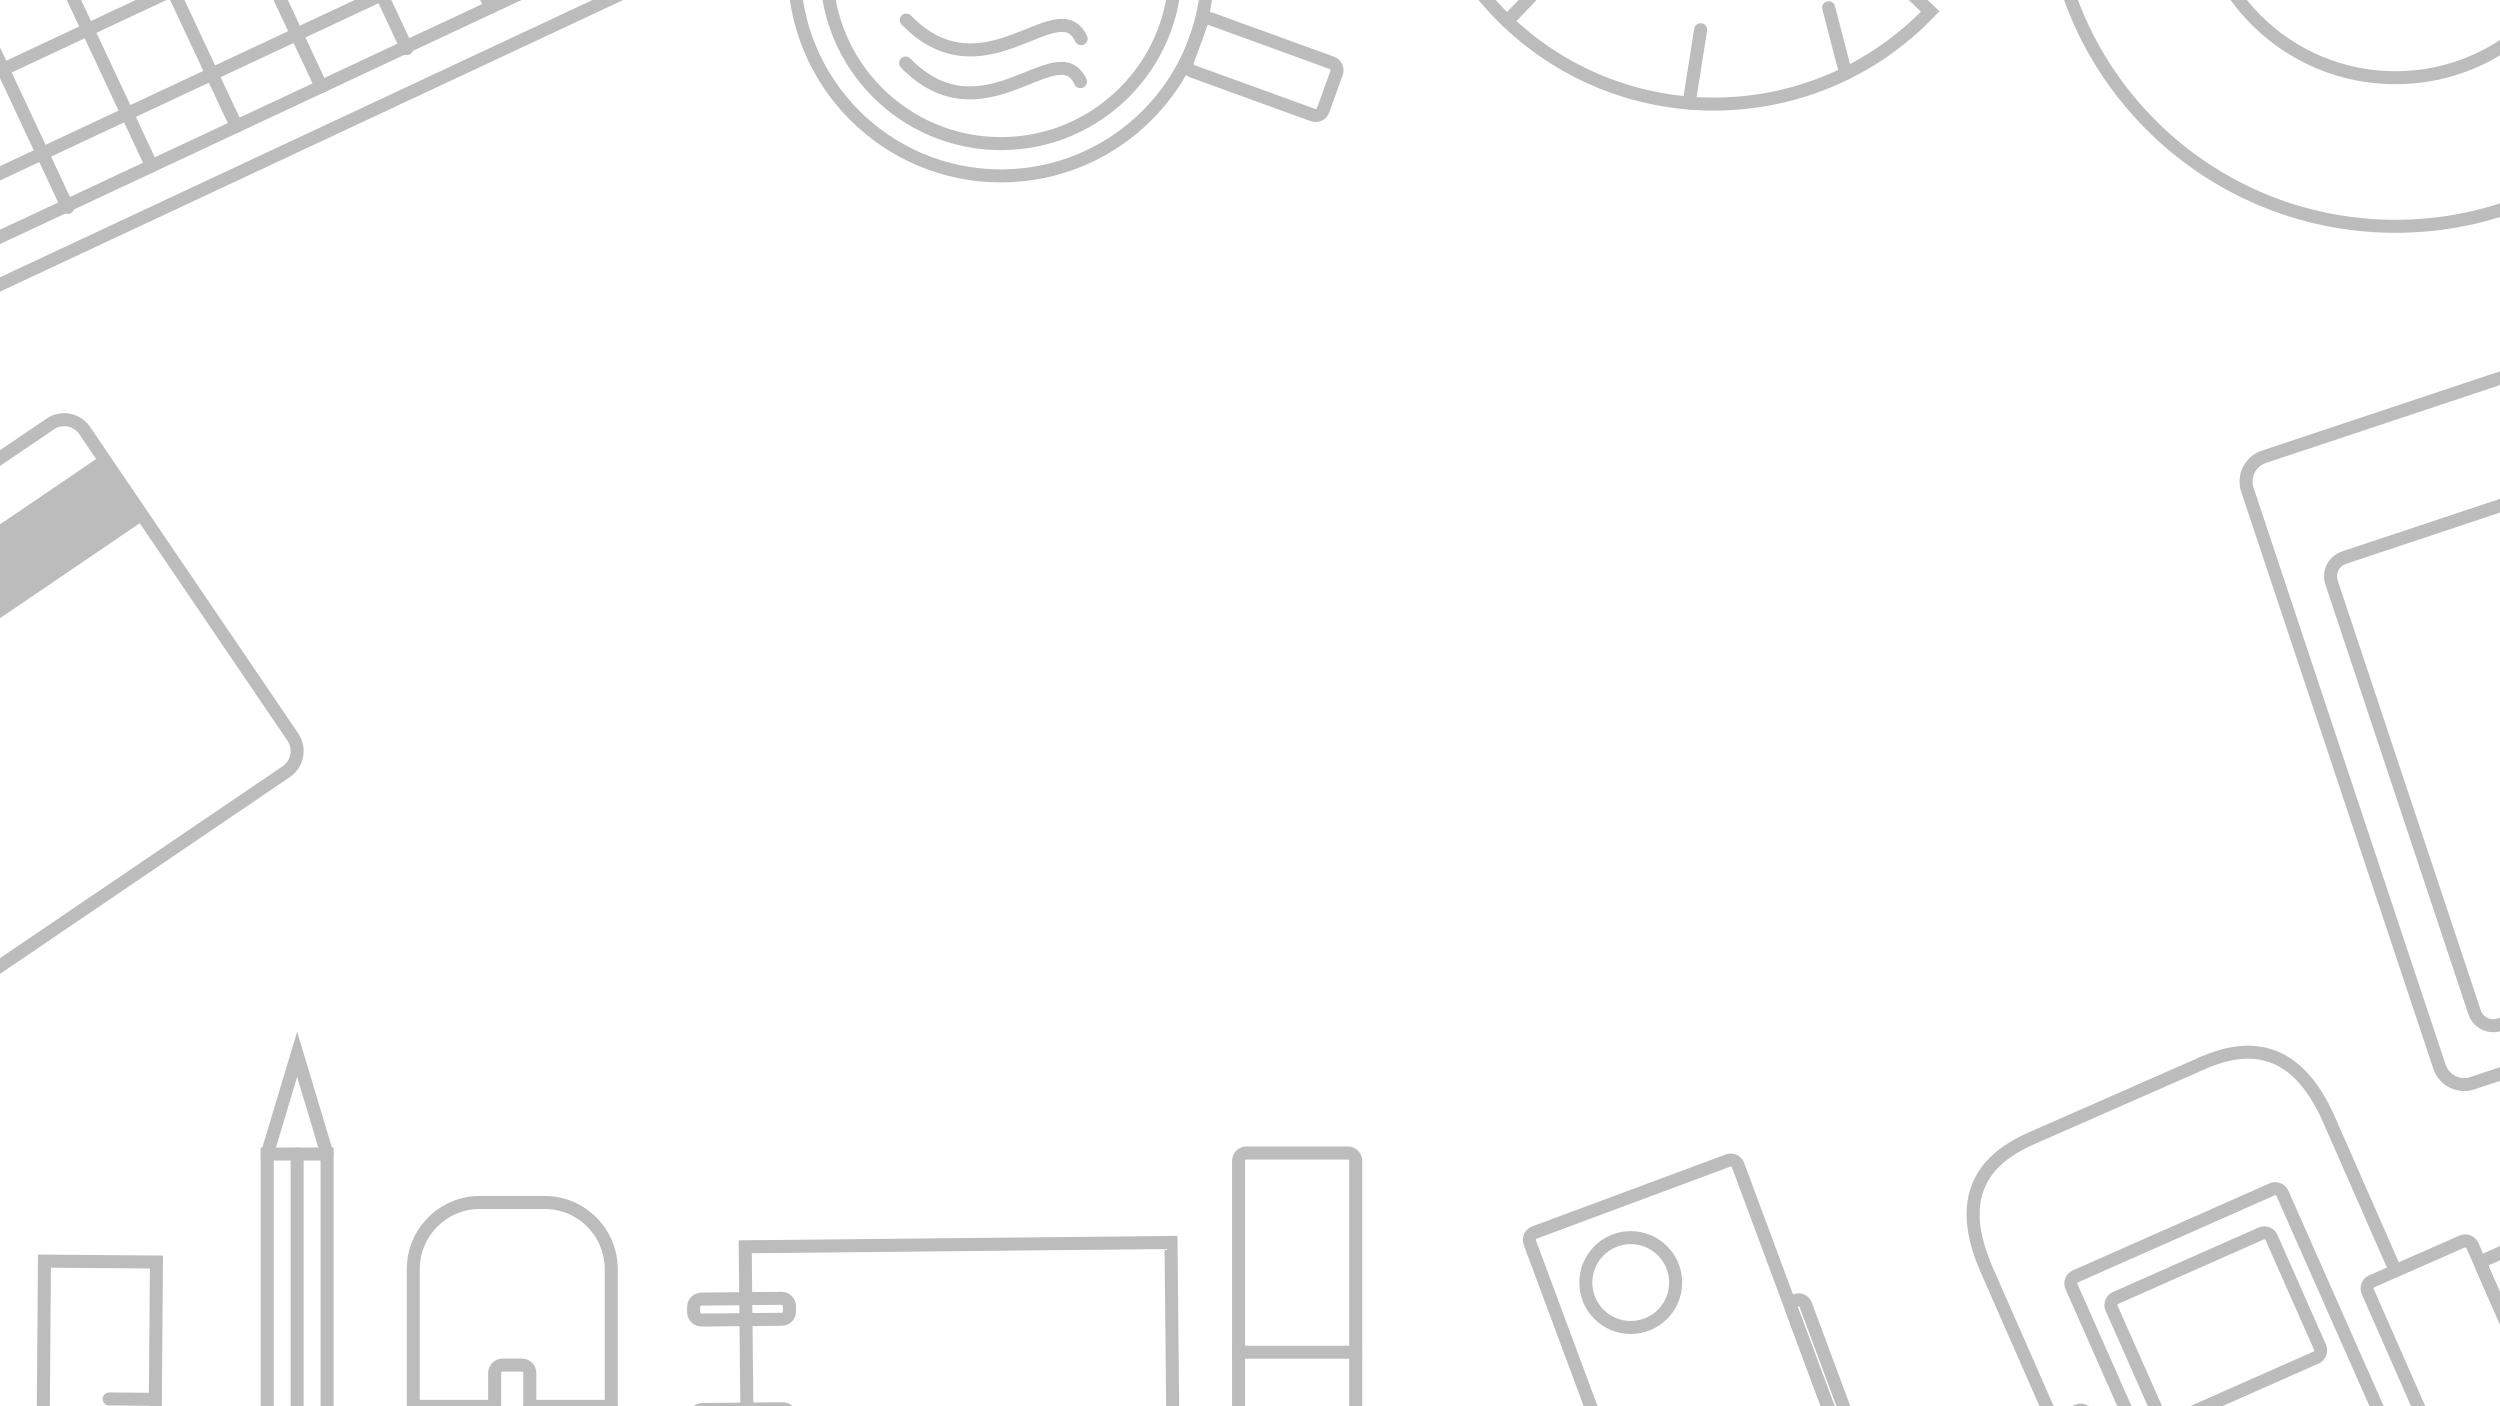 <?xml version="1.0" encoding="utf-8"?>
<!-- Generator: Adobe Illustrator 19.0.0, SVG Export Plug-In . SVG Version: 6.00 Build 0)  -->
<svg version="1.1" id="Layer_1" xmlns="http://www.w3.org/2000/svg" xmlns:xlink="http://www.w3.org/1999/xlink" x="0px" y="0px"
	 viewBox="0 0 1920 1080" style="enable-background:new 0 0 1920 1080;" xml:space="preserve">
<style type="text/css">
	.st0{fill:none;stroke:#BCBCBC;stroke-width:10;stroke-linecap:round;stroke-miterlimit:10;}
	.st1{fill:#BCBCBC;}
</style>
<g id="XMLID_6_">
	<path id="XMLID_2_" class="st0" d="M368.4,923.5h50c28,0,51,22.9,51,51v147.9c0,28-22.9,51-51,51h-50c-28,0-51-22.9-51-51V974.4
		C317.5,946.4,340.4,923.5,368.4,923.5z"/>
	<path id="XMLID_3_" class="st0" d="M385.9,1048.4h15c3.3,0,6,2.7,6,6v51.4c0,3.3-2.7,6-6,6h-15c-3.3,0-6-2.7-6-6v-51.4
		C379.9,1051.1,382.6,1048.4,385.9,1048.4z"/>
	<line id="XMLID_5_" class="st0" x1="379.9" y1="1080.1" x2="317.5" y2="1080.1"/>
	<line id="XMLID_4_" class="st0" x1="469.4" y1="1080.1" x2="406.9" y2="1080.1"/>
	<path id="XMLID_7_" class="st0" d="M393.4,1111.8v61.5c0,0,0,34.4,0,61.2s-1.4,38.8-44.7,38.8s-31.2,38.8-31.2,67.1"/>
</g>
<g id="XMLID_14_">
	
		<rect id="XMLID_8_" x="32.6" y="968.9" transform="matrix(-1 -7.925084e-03 7.925084e-03 -1 141.699 2363.59)" class="st0" width="86" height="425.2"/>
	<line id="XMLID_10_" class="st0" x1="119.4" y1="1074.7" x2="83.8" y2="1074.4"/>
	<line id="XMLID_9_" class="st0" x1="118.8" y1="1141.7" x2="83.3" y2="1141.5"/>
	<line id="XMLID_11_" class="st0" x1="118.3" y1="1206.5" x2="82.8" y2="1206.2"/>
	<line id="XMLID_12_" class="st0" x1="117.7" y1="1282.1" x2="82.2" y2="1281.8"/>
	<line id="XMLID_13_" class="st0" x1="117.2" y1="1340.6" x2="81.7" y2="1340.3"/>
</g>
<g id="XMLID_22_">
	
		<rect id="XMLID_15_" x="574.5" y="955.8" transform="matrix(1 -1.017776e-02 1.017776e-02 1 -11.903 7.572)" class="st0" width="327" height="434.9"/>
	<g id="XMLID_21_">
		<path id="XMLID_16_" class="st0" d="M600.4,1013.2l-61.6,0.6c-3.3,0-6-2.6-6.1-5.9l0-4.1c0-3.3,2.6-6,5.9-6.1l61.6-0.6
			c3.3,0,6,2.6,6.1,5.9l0,4.1C606.4,1010.5,603.7,1013.2,600.4,1013.2z"/>
		<path id="XMLID_17_" class="st0" d="M603.9,1352.2l-61.6,0.6c-3.3,0-6-2.6-6.1-5.9l0-4.1c0-3.3,2.6-6,5.9-6.1l61.6-0.6
			c3.3,0,6,2.6,6.1,5.9l0,4.1C609.9,1349.5,607.2,1352.2,603.9,1352.2z"/>
		<path id="XMLID_18_" class="st0" d="M603,1267.5l-61.6,0.6c-3.3,0-6-2.6-6.1-5.9l0-4.1c0-3.3,2.6-6,5.9-6.1l61.6-0.6
			c3.3,0,6,2.6,6.1,5.9l0,4.1C609,1264.7,606.3,1267.5,603,1267.5z"/>
		<path id="XMLID_19_" class="st0" d="M602.2,1182.7l-61.6,0.6c-3.3,0-6-2.6-6.1-5.9l0-4.1c0-3.3,2.6-6,5.9-6.1l61.6-0.6
			c3.3,0,6,2.6,6.1,5.9l0,4.1C608.1,1180,605.5,1182.7,602.2,1182.7z"/>
		<path id="XMLID_20_" class="st0" d="M601.3,1098l-61.6,0.6c-3.3,0-6-2.6-6.1-5.9l0-4.1c0-3.3,2.6-6,5.9-6.1l61.6-0.6
			c3.3,0,6,2.6,6.1,5.9l0,4.1C607.3,1095.2,604.6,1098,601.3,1098z"/>
	</g>
</g>
<g id="XMLID_26_">
	<rect id="XMLID_23_" x="205.2" y="886.3" class="st0" width="46" height="467.7"/>
	<line id="XMLID_25_" class="st0" x1="228.2" y1="1353.9" x2="228.2" y2="886.3"/>
	<polyline id="XMLID_24_" class="st0" points="251.2,886.3 228.2,809.7 205.2,886.3 	"/>
</g>
<g id="XMLID_28_">
	<path id="XMLID_27_" class="st0" d="M1035.2,1106.5h-78c-3.3,0-6-2.7-6-6v-209c0-3.3,2.7-6,6-6h78c3.3,0,6,2.7,6,6v209
		C1041.2,1103.8,1038.5,1106.5,1035.2,1106.5z"/>
	<line id="XMLID_29_" class="st0" x1="951.2" y1="1038.5" x2="1041.2" y2="1038.5"/>
</g>
<g id="XMLID_34_">
	<path id="XMLID_30_" class="st0" d="M1318.1,1339.6l-143.2-385.3c-1.1-3.1,0.4-6.6,3.5-7.7l148.7-55.3c3.1-1.1,6.6,0.4,7.7,3.5
		l143.2,385.3c1.1,3.1-0.4,6.6-3.5,7.7l-148.7,55.3C1322.7,1344.3,1319.3,1342.7,1318.1,1339.6z"/>
	<circle id="XMLID_31_" class="st0" cx="1252.4" cy="985" r="34.5"/>
	<path id="XMLID_32_" class="st0" d="M1481,1255.6l-94.3-253.7c-1.1-2.9-4.4-4.4-7.3-3.3l0,0c-2.9,1.1-4.4,4.4-3.3,7.3l94.3,253.7
		c1.1,2.9,4.4,4.4,7.3,3.3l0,0C1480.6,1261.8,1482.1,1258.5,1481,1255.6z"/>
	
		<rect id="XMLID_33_" x="1111.7" y="1136.8" transform="matrix(0.348 0.937 -0.937 0.348 1908.555 -334.573)" class="st0" width="166.5" height="137.5"/>
</g>
<g id="XMLID_41_">
	<path id="XMLID_35_" class="st0" d="M1684.7,1286l-69.4,30.5c-3,1.3-6.6-0.1-7.9-3.1l-84.3-191.6c-1.3-3,0.1-6.6,3.1-7.9l69.4-30.5
		c3-1.3,6.6,0.1,7.9,3.1l84.3,191.6C1689.1,1281.1,1687.7,1284.6,1684.7,1286z"/>
	<path id="XMLID_36_" class="st0" d="M1596.3,1303l-18.8,8.3c-3,1.3-6.6-0.1-7.9-3.1l-68.2-155.1c-1.3-3,0.1-6.6,3.1-7.9l18.8-8.3
		c3-1.3,6.6,0.1,7.9,3.1l68.2,155.1C1600.7,1298.1,1599.3,1301.7,1596.3,1303z"/>
	<path id="XMLID_38_" class="st0" d="M1576.9,1091.6c0,0-25.8-58.8-51-116.1c-25.2-57.3-1.9-85.4,34.3-101.3s130.8-57.5,130.8-57.5"
		/>
	<path id="XMLID_37_" class="st0" d="M1839.7,976c0,0-25.8-58.8-51-116.1c-25.2-57.3-61.7-59.1-97.8-43.2"/>
	<path id="XMLID_40_" class="st0" d="M1910.6,1186.6l69.4-30.5c3-1.3,4.4-4.9,3.1-7.9l-84.3-191.6c-1.3-3-4.9-4.4-7.9-3.1
		l-69.4,30.5c-3,1.3-4.4,4.9-3.1,7.9l84.3,191.6C1904,1186.6,1907.6,1188,1910.6,1186.6z"/>
	<path id="XMLID_39_" class="st0" d="M1982.9,1133l18.8-8.3c3-1.3,4.4-4.9,3.1-7.9l-68.2-155.1c-1.3-3-4.9-4.4-7.9-3.1l-18.8,8.3
		c-3,1.3-4.4,4.9-3.1,7.9l68.2,155.1C1976.3,1133,1979.9,1134.3,1982.9,1133z"/>
</g>
<g id="XMLID_47_">
	<circle id="XMLID_42_" class="st0" cx="768.7" cy="-23.7" r="158.8"/>
	<circle id="XMLID_43_" class="st0" cx="768.7" cy="-23.7" r="134"/>
	<path id="XMLID_45_" class="st0" d="M830.3,29.7c-17.8-38-74.5,46.9-134.3-14.3"/>
	<path id="XMLID_44_" class="st0" d="M829.8,62.7c-17.8-38-74.5,46.9-134.3-14.3"/>
	<path id="XMLID_46_" class="st0" d="M1008.4,88.4l-92.8-33.7c-3.1-1.1-4.7-4.6-3.6-7.7l10.4-28.8c1.1-3.1,4.6-4.7,7.7-3.6
		l92.8,33.7c3.1,1.1,4.7,4.6,3.6,7.7l-10.4,28.8C1015,87.9,1011.5,89.5,1008.4,88.4z"/>
</g>
<g id="XMLID_53_">
	<path id="XMLID_49_" class="st0" d="M1859.7,1172.8l-151,66.8c-3,1.3-6.6,0-7.9-3.1l-109.9-248.4c-1.3-3,0-6.6,3.1-7.9l151-66.8
		c3-1.3,6.6,0,7.9,3.1l109.9,248.4C1864.1,1167.9,1862.7,1171.5,1859.7,1172.8z"/>
	<path id="XMLID_50_" class="st0" d="M1778.7,1042.6l-111.8,49.5c-3,1.3-6.6,0-7.9-3.1l-37.3-84.3c-1.3-3,0-6.6,3.1-7.9l111.8-49.5
		c3-1.3,6.6,0,7.9,3.1l37.3,84.3C1783.1,1037.7,1781.7,1041.3,1778.7,1042.6z"/>
	<circle id="XMLID_51_" class="st0" cx="1754.6" cy="1139.3" r="52.5"/>
	<circle id="XMLID_52_" class="st0" cx="1754.1" cy="1138.2" r="16.7"/>
</g>
<g id="XMLID_72_">
	<g id="XMLID_58_">
		
			<rect id="XMLID_48_" x="-291.6" y="-365.7" transform="matrix(0.906 -0.424 0.424 0.906 53.946 27.12)" class="st0" width="759.1" height="516.1"/>
		
			<rect id="XMLID_54_" x="-259.3" y="-335.9" transform="matrix(0.906 -0.424 0.424 0.906 54.675 26.998)" class="st0" width="694.7" height="453"/>
	</g>
	<line id="XMLID_56_" class="st0" x1="-270.4" y1="-190" x2="-78.2" y2="220.3"/>
	<line id="XMLID_55_" class="st0" x1="-205.3" y1="-220.5" x2="-13.1" y2="189.8"/>
	<line id="XMLID_57_" class="st0" x1="-140.1" y1="-251" x2="52" y2="159.3"/>
	<line id="XMLID_59_" class="st0" x1="-75.7" y1="-282.8" x2="116.5" y2="127.5"/>
	<line id="XMLID_60_" class="st0" x1="-10.6" y1="-313.3" x2="181.6" y2="97"/>
	<line id="XMLID_61_" class="st0" x1="54.6" y1="-343.8" x2="246.7" y2="66.5"/>
	<line id="XMLID_62_" class="st0" x1="120.3" y1="-372.9" x2="312.5" y2="37.3"/>
	<line id="XMLID_63_" class="st0" x1="184.8" y1="-404.8" x2="376.9" y2="5.5"/>
	<line id="XMLID_64_" class="st0" x1="250.5" y1="-433.9" x2="442.7" y2="-23.7"/>
	<g id="XMLID_71_">
		<line id="XMLID_66_" class="st0" x1="-300.7" y1="-120.3" x2="328.4" y2="-414.9"/>
		<line id="XMLID_65_" class="st0" x1="-270.4" y1="-55.6" x2="358.7" y2="-350.2"/>
		<line id="XMLID_67_" class="st0" x1="-240.1" y1="9" x2="389" y2="-285.6"/>
		<line id="XMLID_68_" class="st0" x1="-209.8" y1="73.7" x2="419.3" y2="-220.9"/>
		<line id="XMLID_69_" class="st0" x1="-179.5" y1="138.4" x2="449.6" y2="-156.2"/>
		<line id="XMLID_70_" class="st0" x1="-149.3" y1="203" x2="479.8" y2="-91.6"/>
	</g>
</g>
<g id="XMLID_73_">
	<path id="XMLID_74_" class="st0" d="M1150-308.4c-87.6,91.8-84.2,237.2,7.6,324.8s237.2,84.2,324.8-7.6L1150-308.4z"/>
	<line id="XMLID_75_" class="st0" x1="1417.5" y1="56.3" x2="1404.4" y2="5.9"/>
	<line id="XMLID_76_" class="st0" x1="1297.2" y1="79.1" x2="1306.1" y2="22.8"/>
	<line id="XMLID_78_" class="st0" x1="1157.6" y1="16.3" x2="1209" y2="-37.5"/>
	<line id="XMLID_77_" class="st0" x1="1091.7" y1="-101.1" x2="1161" y2="-115.6"/>
	<line id="XMLID_79_" class="st0" x1="1105.4" y1="-241.4" x2="1153.8" y2="-233.1"/>
</g>
<circle id="XMLID_80_" class="st0" cx="1839.7" cy="-91.6" r="265.4"/>
<circle id="XMLID_81_" class="st0" cx="1839.7" cy="-91.6" r="151.3"/>
<path id="XMLID_82_" class="st0" d="M2566.5,609.6l-667.7,222.3c-10.4,3.5-21.8-2.2-25.3-12.7L1726,376.1
	c-3.5-10.4,2.2-21.8,12.7-25.3l667.7-222.3c10.4-3.5,21.8,2.2,25.3,12.7l147.5,443.1C2582.6,594.7,2576.9,606.1,2566.5,609.6z"/>
<path id="XMLID_83_" class="st0" d="M2523,586.1L1919.5,787c-7.8,2.6-16.4-1.7-19-9.5l-109.9-330.2c-2.6-7.8,1.7-16.4,9.5-19
	l603.5-200.9c7.8-2.6,16.4,1.7,19,9.5l109.9,330.2C2535.1,575,2530.8,583.5,2523,586.1z"/>
<g id="XMLID_86_">
	<path id="XMLID_84_" class="st0" d="M219.9,592.6l-371.3,252.1c-8.6,5.9-20.5,3.6-26.4-5l-160-235.6c-5.9-8.6-3.6-20.5,5-26.4
		L38.6,325.6c8.6-5.9,20.5-3.6,26.4,5l160,235.6C230.8,574.9,228.5,586.8,219.9,592.6z"/>
	
		<rect id="XMLID_85_" x="-350" y="481.4" transform="matrix(0.827 -0.562 0.562 0.827 -305.564 28.391)" class="st1" width="486.8" height="59.6"/>
</g>
</svg>
